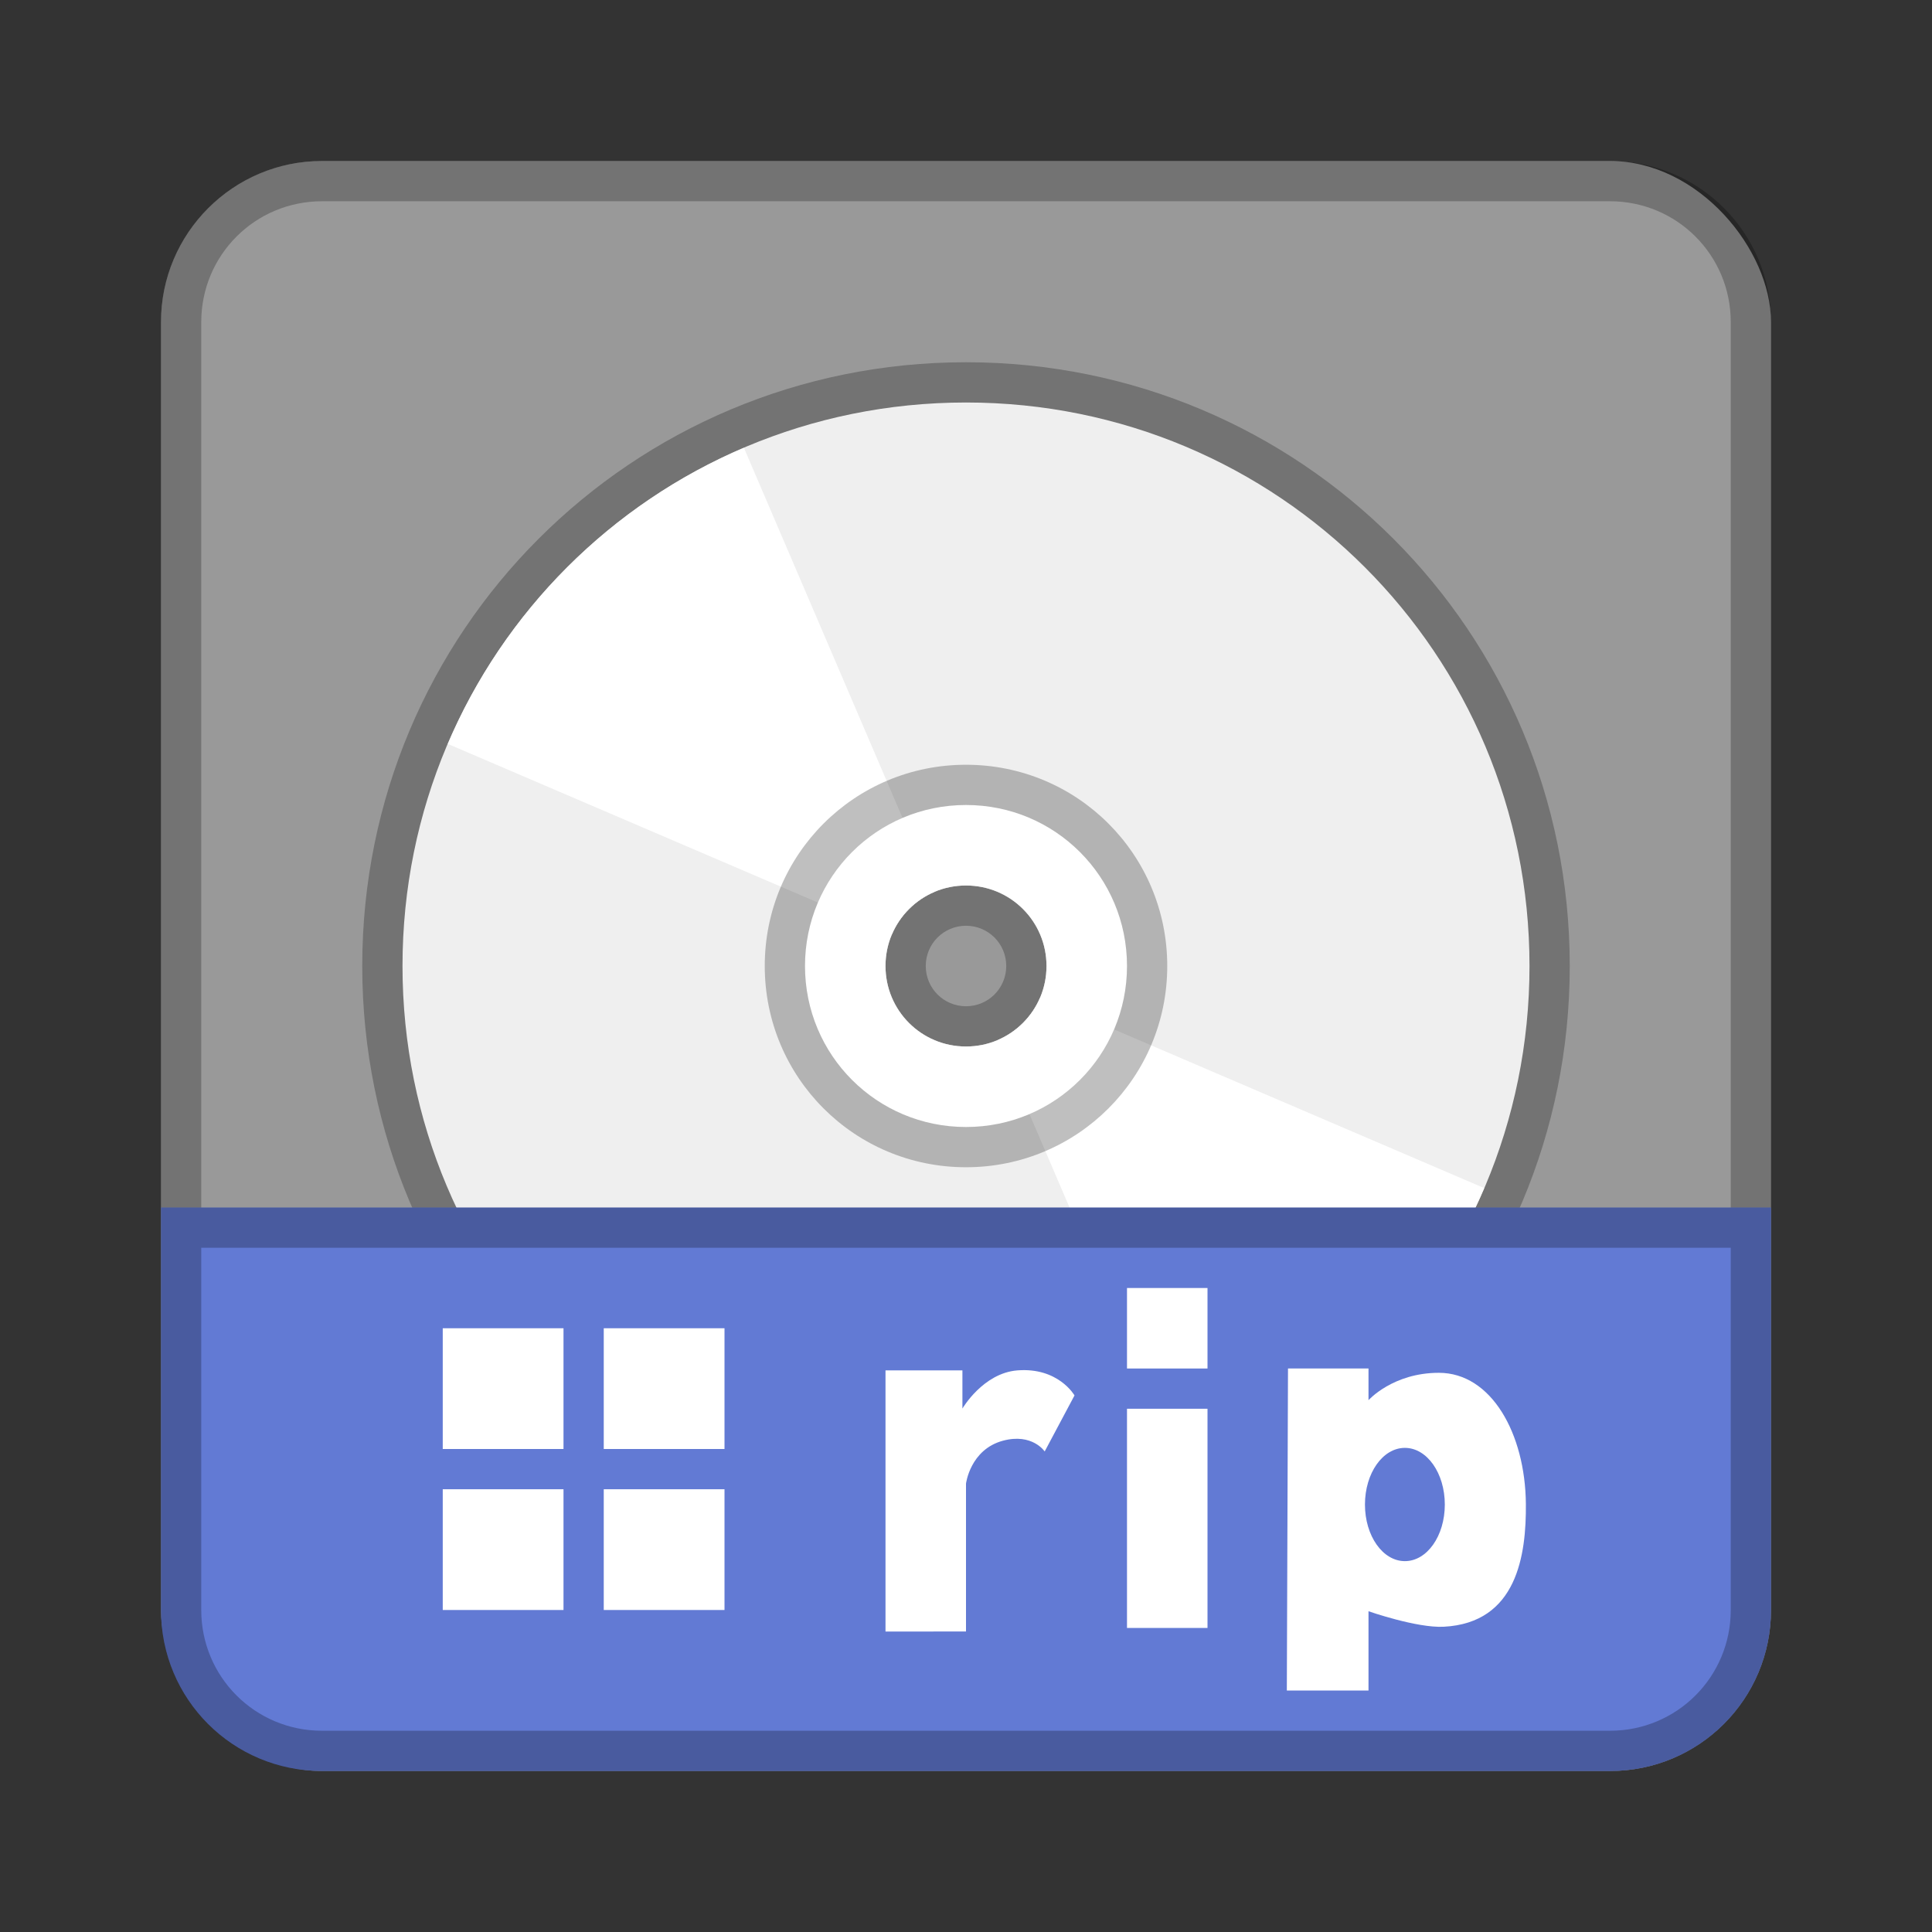 <?xml version="1.0" encoding="UTF-8" standalone="no"?>
<!-- Created with Inkscape (http://www.inkscape.org/) -->

<svg
   xmlns:dc="http://purl.org/dc/elements/1.1/"
   xmlns:cc="http://creativecommons.org/ns#"
   xmlns:rdf="http://www.w3.org/1999/02/22-rdf-syntax-ns#"
   xmlns:svg="http://www.w3.org/2000/svg"
   xmlns="http://www.w3.org/2000/svg"
   xmlns:sodipodi="http://sodipodi.sourceforge.net/DTD/sodipodi-0.dtd"
   xmlns:inkscape="http://www.inkscape.org/namespaces/inkscape"
   width="48px"
   height="48px"
   viewBox="0 0 48 48"
   version="1.1"
   id="SVGRoot"
   inkscape:version="0.92.4 (5da689c313, 2019-01-14)"
   sodipodi:docname="dvdrip.svg">
  <rect x="0" y="0" width="48" height="48" fill="#333333" stroke="none"/>
  <defs
     id="defs815" />
  <sodipodi:namedview
     id="base"
     pagecolor="#ffffff"
     bordercolor="#666666"
     borderopacity="1.0"
     inkscape:pageopacity="0.0"
     inkscape:pageshadow="2"
     inkscape:zoom="11.934796"
     inkscape:cx="22.156906"
     inkscape:cy="19.185685"
     inkscape:document-units="px"
     inkscape:current-layer="layer1"
     showgrid="true"
     inkscape:window-width="1920"
     inkscape:window-height="1017"
     inkscape:window-x="-8"
     inkscape:window-y="-8"
     inkscape:window-maximized="1"
     inkscape:grid-bbox="true"
     inkscape:snap-global="true">
    <inkscape:grid
       type="xygrid"
       id="grid1371" />
  </sodipodi:namedview>
  <g
     inkscape:label="Layer 1"
     inkscape:groupmode="layer"
     id="layer1">
    <rect
       style="opacity:0.5;vector-effect:none;fill:#ffffff;fill-opacity:1;fill-rule:evenodd;stroke:none;stroke-width:2;stroke-linecap:round;stroke-linejoin:round;stroke-miterlimit:4;stroke-dasharray:none;stroke-opacity:1;paint-order:stroke fill markers"
       id="rect832"
       width="40"
       height="40"
       x="4"
       y="4"
       ry="4" />
    <path
       style="opacity:0.25;vector-effect:none;fill:#000000;fill-opacity:1;fill-rule:evenodd;stroke:none;stroke-width:2;stroke-linecap:round;stroke-linejoin:miter;stroke-miterlimit:4;stroke-dasharray:none;stroke-opacity:1;paint-order:stroke fill markers"
       d="M 24 9 C 15.69 9 9 15.69 9 24 C 9 32.31 15.69 39 24 39 C 32.31 39 39 32.31 39 24 C 39 15.69 32.31 9 24 9 z M 24 23 C 24.554 23 25 23.446 25 24 C 25 24.554 24.554 25 24 25 C 23.446 25 23 24.554 23 24 C 23 23.446 23.446 23 24 23 z "
       id="rect936" />
    <path
       style="opacity:1;vector-effect:none;fill:#efefef;fill-opacity:1;fill-rule:evenodd;stroke:none;stroke-width:2;stroke-linecap:round;stroke-linejoin:miter;stroke-miterlimit:4;stroke-dasharray:none;stroke-opacity:1;paint-order:stroke fill markers"
       d="M 24 10 C 16.244 10 10 16.244 10 24 C 10 31.756 16.244 38 24 38 C 31.756 38 38 31.756 38 24 C 38 16.244 31.756 10 24 10 z M 24 22 C 25.108 22 26 22.892 26 24 C 26 25.108 25.108 26 24 26 C 22.892 26 22 25.108 22 24 C 22 22.892 22.892 22 24 22 z "
       id="rect945" />
    <path
       style="fill:#ffffff;stroke:none;stroke-width:1px;stroke-linecap:butt;stroke-linejoin:miter;stroke-opacity:1"
       d="M 18.482 11.125 C 15.178 12.536 12.536 15.178 11.125 18.482 L 22.16 23.211 C 22.362 22.74 22.74 22.362 23.211 22.16 L 18.482 11.125 z M 25.84 24.789 C 25.638 25.26 25.26 25.638 24.789 25.84 L 29.518 36.875 C 32.822 35.464 35.464 32.822 36.875 29.518 L 25.84 24.789 z "
       id="path860" />
    <path
       style="opacity:0.25;vector-effect:none;fill:#000000;fill-opacity:1;fill-rule:evenodd;stroke:none;stroke-width:2;stroke-linecap:round;stroke-linejoin:miter;stroke-miterlimit:4;stroke-dasharray:none;stroke-opacity:1;paint-order:stroke fill markers"
       d="M 24 19 C 21.23 19 19 21.23 19 24 C 19 26.77 21.23 29 24 29 C 26.77 29 29 26.77 29 24 C 29 21.23 26.77 19 24 19 z M 24 22 C 25.108 22 26 22.892 26 24 C 26 25.108 25.108 26 24 26 C 22.892 26 22 25.108 22 24 C 22 22.892 22.892 22 24 22 z "
       id="rect949" />
    <path
       style="opacity:1;vector-effect:none;fill:#ffffff;fill-opacity:1;fill-rule:evenodd;stroke:none;stroke-width:2;stroke-linecap:round;stroke-linejoin:miter;stroke-miterlimit:4;stroke-dasharray:none;stroke-opacity:1;paint-order:stroke fill markers"
       d="M 24 20 C 21.784 20 20 21.784 20 24 C 20 26.216 21.784 28 24 28 C 26.216 28 28 26.216 28 24 C 28 21.784 26.216 20 24 20 z M 24 22 C 25.108 22 26 22.892 26 24 C 26 25.108 25.108 26 24 26 C 22.892 26 22 25.108 22 24 C 22 22.892 22.892 22 24 22 z "
       id="rect947" />
    <path
       style="opacity:0.25;vector-effect:none;fill:#000000;fill-opacity:1;fill-rule:evenodd;stroke:none;stroke-width:2;stroke-linecap:round;stroke-linejoin:miter;stroke-miterlimit:4;stroke-dasharray:none;stroke-opacity:1;paint-order:stroke fill markers"
       d="M 8 4 C 5.784 4 4 5.784 4 8 L 4 40 C 4 42.216 5.784 44 8 44 L 40 44 C 42.216 44 44 42.216 44 40 L 44 8 C 44 5.784 42.216 4 40 4 L 8 4 z M 8 5 L 40 5 C 41.662 5 43 6.338 43 8 L 43 40 C 43 41.662 41.662 43 40 43 L 8 43 C 6.338 43 5 41.662 5 40 L 5 8 C 5 6.338 6.338 5 8 5 z "
       id="rect841" />
    <path
       style="opacity:1;vector-effect:none;fill:#627ad4;fill-opacity:1;fill-rule:evenodd;stroke:none;stroke-width:2;stroke-linecap:round;stroke-linejoin:round;stroke-miterlimit:4;stroke-dasharray:none;stroke-dashoffset:0;stroke-opacity:1;paint-order:stroke fill markers"
       d="m 4,40 c 0,2.216 1.784,4 4,4 h 32 c 2.216,0 4,-1.784 4,-4 V 30 H 40 8 4 Z"
       id="rect875"
       inkscape:connector-curvature="0"
       sodipodi:nodetypes="ssssccccs" />
    <path
       style="opacity:0.25;vector-effect:none;fill:#000000;fill-opacity:1;fill-rule:evenodd;stroke:none;stroke-width:8;stroke-linecap:round;stroke-linejoin:round;stroke-miterlimit:4;stroke-dasharray:none;stroke-opacity:1;paint-order:stroke fill markers"
       d="m 4,40 c 0,2.216 1.784,4 4,4 h 32 c 2.216,0 4,-1.784 4,-4 V 30 H 43 5 4 Z m 1,0 v -9 h 38 v 9 c 0,1.662 -1.338,3 -3,3 H 8 C 6.338,43 5,41.662 5,40 Z"
       id="rect832-9"
       inkscape:connector-curvature="0"
       sodipodi:nodetypes="ssssccccssccssss" />
    <rect
       style="opacity:1;vector-effect:none;fill:#ffffff;fill-opacity:1;fill-rule:evenodd;stroke:none;stroke-width:2;stroke-linecap:round;stroke-linejoin:round;stroke-miterlimit:4;stroke-dasharray:none;stroke-opacity:1;paint-order:stroke fill markers"
       id="rect898"
       width="3"
       height="3"
       x="11"
       y="33" />
    <rect
       style="opacity:1;vector-effect:none;fill:#ffffff;fill-opacity:1;fill-rule:evenodd;stroke:none;stroke-width:2;stroke-linecap:round;stroke-linejoin:round;stroke-miterlimit:4;stroke-dasharray:none;stroke-opacity:1;paint-order:stroke fill markers"
       id="rect900"
       width="3"
       height="3"
       x="11"
       y="37" />
    <rect
       style="opacity:1;vector-effect:none;fill:#ffffff;fill-opacity:1;fill-rule:evenodd;stroke:none;stroke-width:2;stroke-linecap:round;stroke-linejoin:round;stroke-miterlimit:4;stroke-dasharray:none;stroke-opacity:1;paint-order:stroke fill markers"
       id="rect902"
       width="3"
       height="3"
       x="15"
       y="33" />
    <rect
       style="opacity:1;vector-effect:none;fill:#ffffff;fill-opacity:1;fill-rule:evenodd;stroke:none;stroke-width:2;stroke-linecap:round;stroke-linejoin:round;stroke-miterlimit:4;stroke-dasharray:none;stroke-opacity:1;paint-order:stroke fill markers"
       id="rect904"
       width="3"
       height="3"
       x="15"
       y="37" />
    <path
       style="fill:#ffffff;stroke:none;stroke-width:1px;stroke-linecap:butt;stroke-linejoin:miter;stroke-opacity:1"
       d="m 22,40.535 v -6.488 h 1.911 v 0.948 c 0,0 0.511,-0.879 1.363,-0.948 1.021,-0.082 1.422,0.622 1.422,0.622 l -0.741,1.392 c 0,0 -0.307,-0.462 -1.037,-0.267 C 24.103,36.013 24,36.861 24,36.861 v 3.673 z"
       id="path906"
       inkscape:connector-curvature="0"
       sodipodi:nodetypes="ccccsccsccc" />
    <rect
       style="opacity:1;vector-effect:none;fill:#ffffff;fill-opacity:1;fill-rule:evenodd;stroke:none;stroke-width:2;stroke-linecap:round;stroke-linejoin:round;stroke-miterlimit:4;stroke-dasharray:none;stroke-opacity:1;paint-order:stroke fill markers"
       id="rect908"
       width="2"
       height="2"
       x="28"
       y="32" />
    <rect
       style="opacity:1;vector-effect:none;fill:#ffffff;fill-opacity:1;fill-rule:evenodd;stroke:none;stroke-width:1.808;stroke-linecap:round;stroke-linejoin:round;stroke-miterlimit:4;stroke-dasharray:none;stroke-opacity:1;paint-order:stroke fill markers"
       id="rect910"
       width="2"
       height="5.446"
       x="28"
       y="35" />
    <path
       style="fill:#ffffff;stroke:none;stroke-width:1px;stroke-linecap:butt;stroke-linejoin:miter;stroke-opacity:1"
       d="M 35.748,34.107 C 34.605,34.107 34,34.787 34,34.787 V 34 h -2 l -0.029,8 H 34 v -1.969 c 0,0 1.199,0.419 1.867,0.385 1.826,-0.093 2.054,-1.786 2.043,-3.051 -0.015,-1.748 -0.858,-3.258 -2.162,-3.258 z m -0.844,1.865 c 0.55,0 0.992,0.629 0.992,1.408 0,0.78 -0.442,1.406 -0.992,1.406 -0.55,0 -0.992,-0.627 -0.992,-1.406 0,-0.78 0.442,-1.408 0.992,-1.408 z"
       id="path912"
       inkscape:connector-curvature="0"
       sodipodi:nodetypes="cccccccccccsssss" />
  </g>
</svg>
